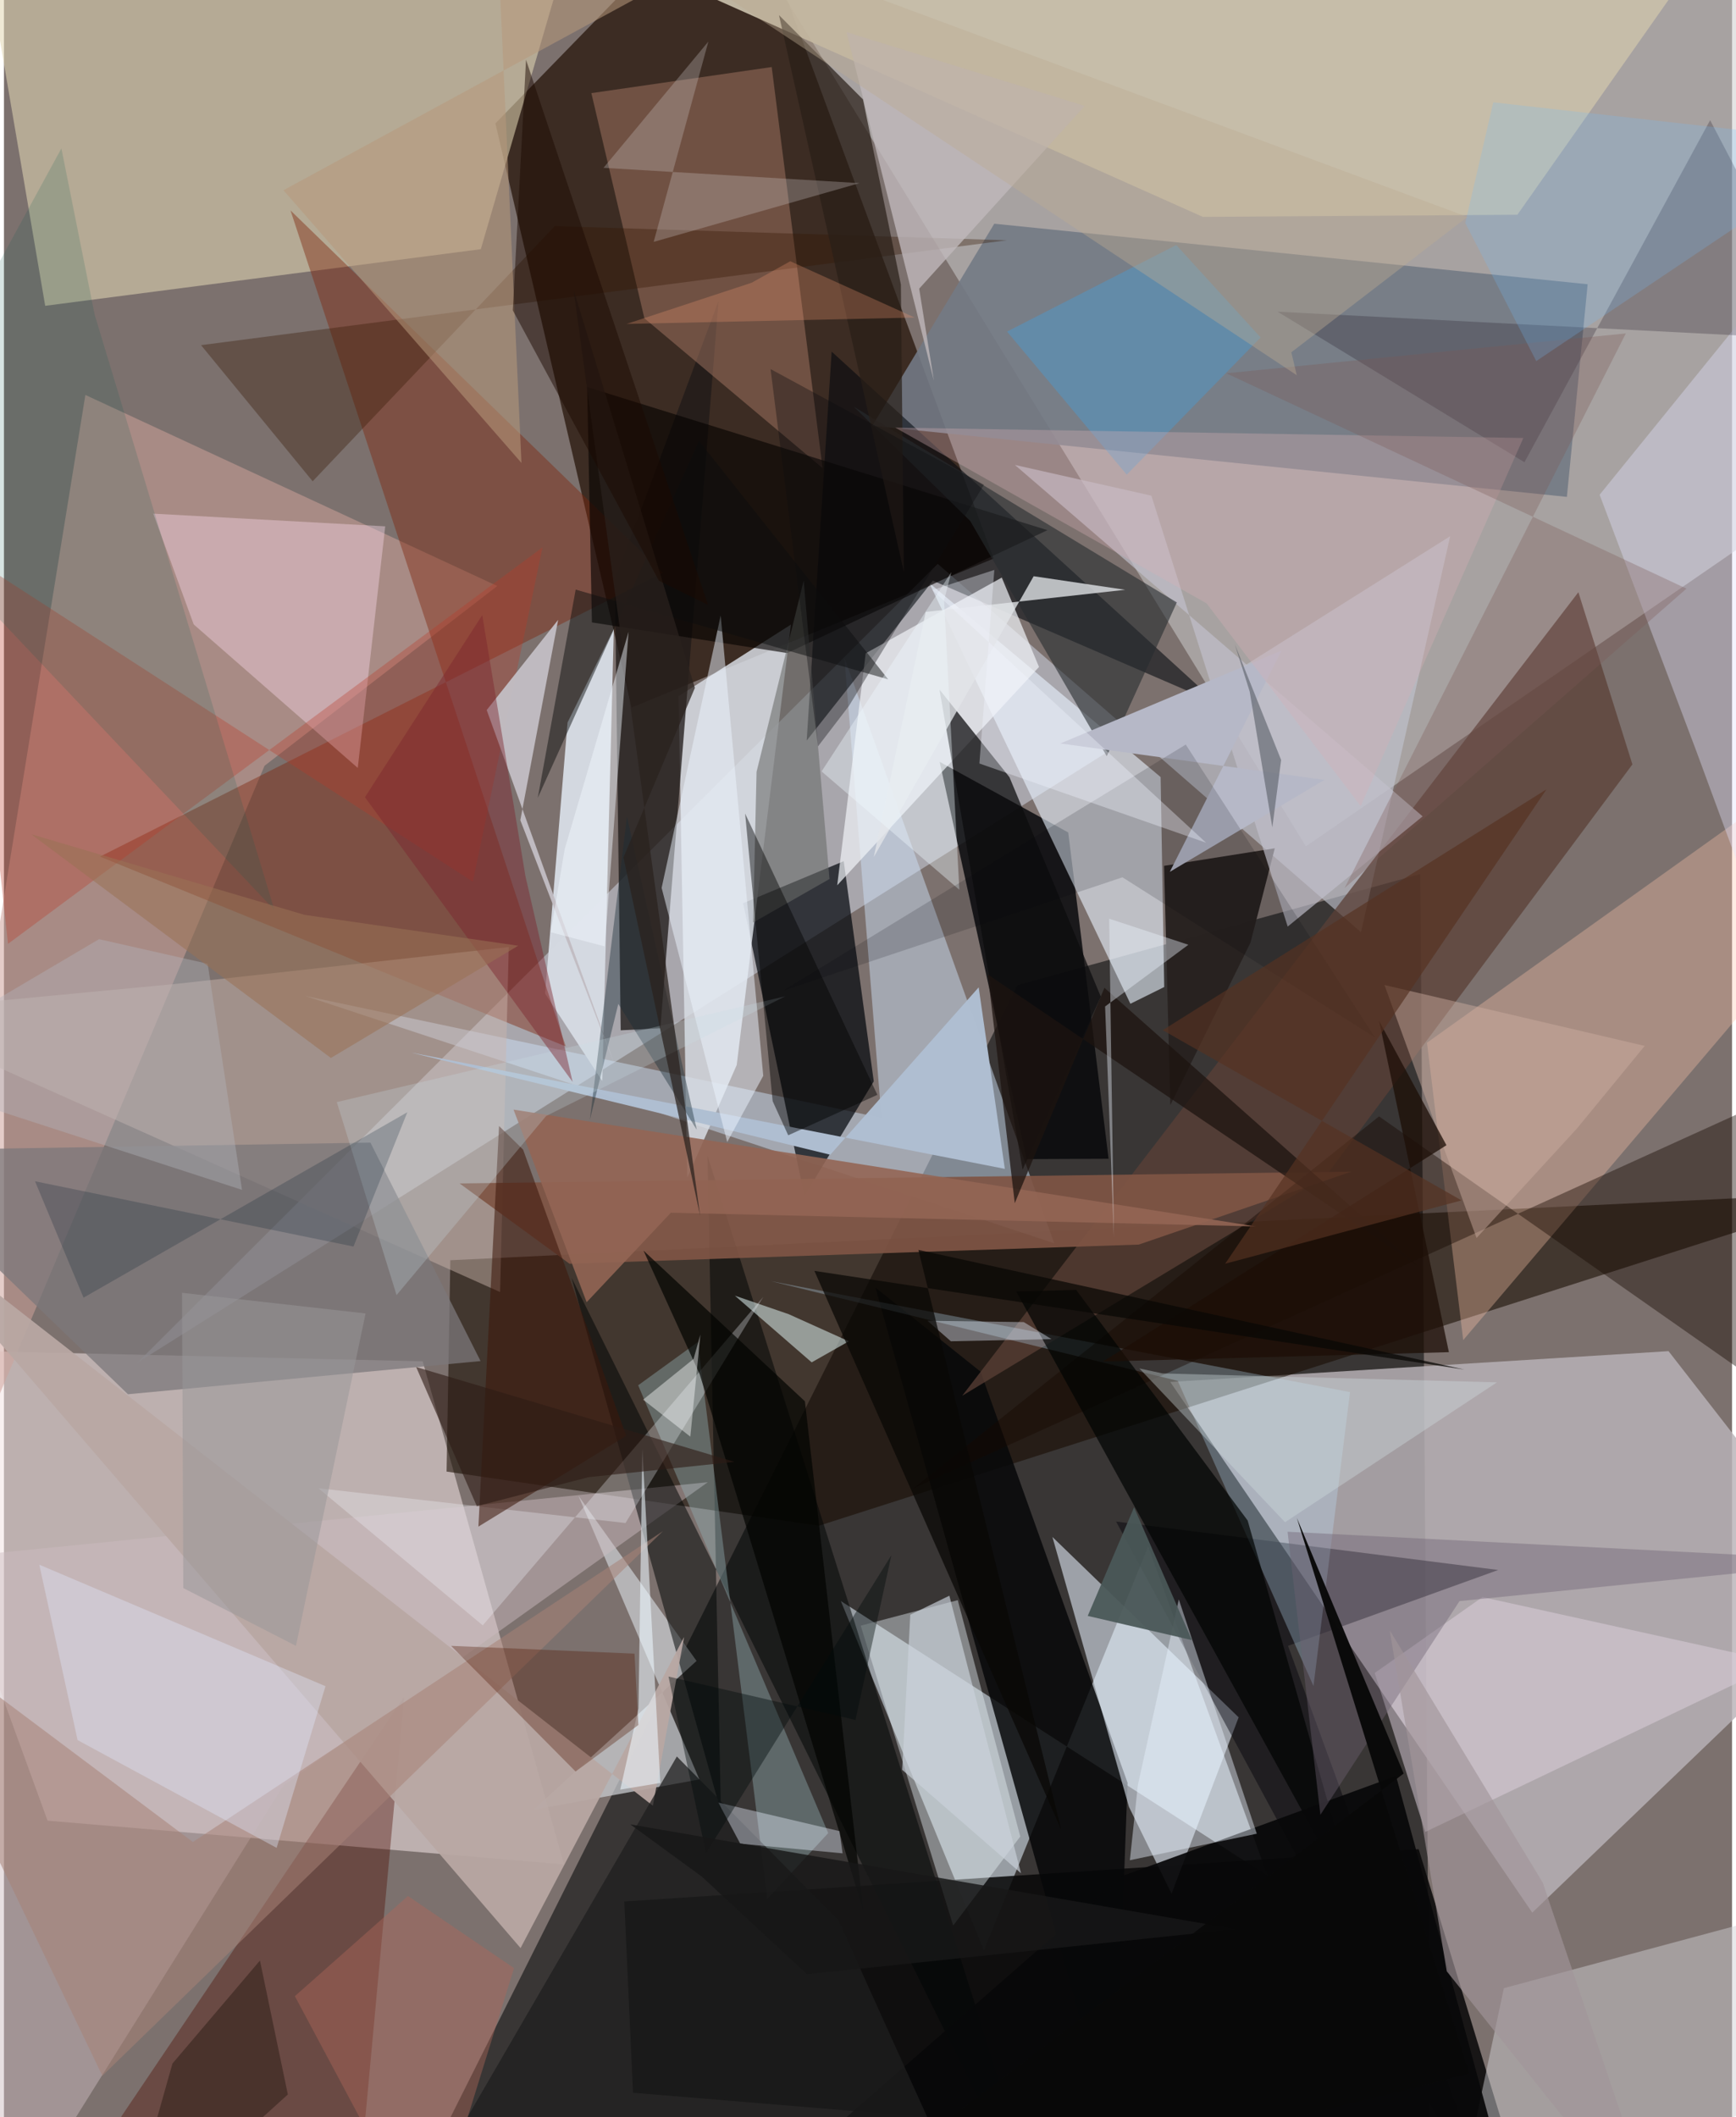 <svg xmlns="http://www.w3.org/2000/svg" width="228" height="278" viewBox="0 0 836 1024"><path fill="#7c716e" d="M0 0h836v1024H0z"/><path fill="#333130" fill-opacity=".91" d="M209.993 1036.108L690.119 1086l-4.928-663.247-194.918 53.75z"/><path fill="#241106" fill-opacity=".714" d="M478.797 270.158l-175.149 72.049L237.746 59.68 356.145-62z"/><path fill="#b9b3b8" fill-opacity=".827" d="M898 772.623l-92.723-119.117-241.045 14.9L739.353 925.08z"/><path fill="#f3e3e4" fill-opacity=".549" d="M270.935 901.75l-68.348-243.333L-62 652.29l83.1 228.297z"/><path fill="#cdcdcd" fill-opacity=".537" d="M898-50.333v275.057L629.838 409.318 340.574-62z"/><path fill="#ccd6e0" fill-opacity=".643" d="M553.534 747.962l57.77 159.283-206.447-132.89 69.21 168.955z"/><path fill="#c1c3ce" fill-opacity=".639" d="M64.583 659.062l635.048-399.711-43.136 191.537-204.776-178.17z"/><path fill="#180c00" fill-opacity=".569" d="M215.94 609.538l-1.812 102.217 180.097 26.194L898 576.655z"/><path fill="#e2d8b3" fill-opacity=".557" d="M-15.822-62L19.95 147.91l210.75-27.386 47.804-164.156z"/><path fill="#090909" fill-opacity=".867" d="M731.102 1047.492l-46.688-153.1-384.312 25.288 4.225 92.516z"/><path fill="#06080a" fill-opacity=".831" d="M514.87 402.63l-62.205-34.15 42.068 192.133 39.654-.172z"/><path fill="#ccdef4" fill-opacity=".49" d="M406.574 318.123l17.95 222.588-278.968-59.073L508.07 601.31z"/><path fill="#00050a" fill-opacity=".702" d="M406.253 416.532L357.6 436.846l29.636 141.685 33.553-55.517z"/><path fill="#737a84" fill-opacity=".898" d="M479.095 108.203l-59.02 97.737 336.03 34.383 10.038-102.838z"/><path fill="#d9dee5" fill-opacity=".831" d="M380.727 302.082l-26.238 213.012-23.921 54.542-4.212-232.931z"/><path fill="#cea29a" fill-opacity=".541" d="M-62 816.456L39.39 191.023l199.27 92.405-112.608 86.959z"/><path fill="#d4d9e1" fill-opacity=".984" d="M261.773 480.563l10.876-131.123 22.388-45.277-5.613 218.655z"/><path fill="#070809" fill-opacity=".843" d="M537.1 1035.948l6.473-173.672-71.109-198.843-50.838-40.645z"/><path fill="#eaf3ff" fill-opacity=".6" d="M544.941 485.49l16.364-8.104-1.743-101.55-111.949-93.879z"/><path fill="#e8f2ff" fill-opacity=".569" d="M507.219 743.384l90.09 87.226-32.458 85.3-20.628-42.034z"/><path fill="#201b19" fill-opacity=".773" d="M295.545 280.453l50.145-134.904-28.14 351.772-19.185 1.003z"/><path fill="#cbcdd2" fill-opacity=".725" d="M336.435 860.654l-80.234 14.63 78.858-71.953-57.126-79.856z"/><path fill="#00060b" fill-opacity=".557" d="M449.397 280.85l-61.056 77.319 12.075-188.107 186.85 170.448z"/><path fill="#7f270c" fill-opacity=".431" d="M318.777 277.006L46.46 414.309l225.336 91.824L138.625 101.77z"/><path fill="#a87a67" fill-opacity=".475" d="M284.168 45.036l87.252-12.61 24.607 193.977-86.2-72.454z"/><path fill="#ffc7ac" fill-opacity=".333" d="M688.412 504.33l17.536 143.82 175.364-206.325-37.183-48.716z"/><path fill="#5b4036" fill-opacity=".741" d="M639.546 568.743L463.59 675.066l298.073-388.631 26.14 83.284z"/><path fill="#cbb5ae" fill-opacity=".463" d="M240.018 624.928L-62 489.652l145.325-13.786 160.885-17.814z"/><path fill="#cdbcbf" fill-opacity=".475" d="M-62 756.953L.274 1079.238 135.132 863.6l205.353-146.7z"/><path fill="#f0f4f7" fill-opacity=".698" d="M416.883 315.972l-13.778 112.215 97.62-105.6-18.008-43.235z"/><path fill="#cac0aa" fill-opacity=".922" d="M294.683-22.485l285.292 127.38 152.173-1.024 101.855-144.76z"/><path fill="#d1d0d5" fill-opacity=".471" d="M725.623 961.596L699.2 1086l140.465-63.385 30.39-99.835z"/><path fill="#000505" fill-opacity=".525" d="M506.515 1086L274.61 618.028l72.23 258.273-6.507-317.412z"/><path fill="#e5eff5" fill-opacity=".435" d="M461.423 773.927l-46.944 12.345 44.724 145.046 32.458-43.06z"/><path fill="#500c00" fill-opacity=".384" d="M173.234 1041.505l23.16 44.495-139.702-62.183 136.929-203.23z"/><path fill="#00020a" fill-opacity=".447" d="M722.893 759.345L621.2 796.035 727.057 1086 538.014 735.926z"/><path fill="#292321" fill-opacity=".992" d="M561.235 418.769l3.012 115.783 38.804-78.675 11.739-45.592z"/><path fill="#7e5444" fill-opacity=".925" d="M651.86 566.678l-431.432 5.713 53.172 38.847 275.398-9.282z"/><path fill="#0b0c0d" fill-opacity=".725" d="M530.613 482.047l-44.17-106.136-33.87-42.398 40.215 232.24z"/><path fill="#fedbed" fill-opacity=".392" d="M184.45 254.562l-13.288 116.867-79.363-69.412-19.573-53.583z"/><path fill="#bee4ff" fill-opacity=".29" d="M651.178 673.321L633.52 815.463l-65.675-147.586-196.914-48.254z"/><path fill="#e2e3fe" fill-opacity=".38" d="M818.49 362.66l-46.552-123.367L898 83.766v494.696z"/><path fill="#170900" fill-opacity=".42" d="M439.92 719.892l436.86-198.365L898 703.063 665.23 539.967z"/><path fill="#060301" fill-opacity=".624" d="M284.44 301.036l94.455 14.835 125.902-59.446-222.656-69.22z"/><path fill="#93b2b5" fill-opacity=".408" d="M369.307 918.415l-33.632-269.32-28.864 20.92 91.947 216.581z"/><path fill="#decfdd" fill-opacity=".506" d="M858.96 804.164l-171.37 81.878-24.468-76.885 52.126-36.706z"/><path fill="#7c777a" fill-opacity=".745" d="M177.28 552.649L-62 556.509 59.979 674.35l170.591-16.044z"/><path fill="#afbed1" fill-opacity=".988" d="M484.194 565.336l-287.28-56.247 202.84 49.418 71.784-80.961z"/><path fill="#b8a7a3" fill-opacity=".937" d="M329.039 791.771l-79.124 150.44L-62 579.726l375.917 293.646z"/><path fill="#010402" fill-opacity=".702" d="M489.733 624.679l166.55 302.531-54.616-191.785-82.972-111.548z"/><path fill="#080809" fill-opacity=".929" d="M541.218 907.272L336.61 1086h398.434l-61.598-227.03z"/><path fill="#bc3a27" fill-opacity=".322" d="M-18.517 267.81l245.354 158.63 33.702-161.7L1.955 456.518z"/><path fill="#241c29" fill-opacity=".271" d="M881.012 164.396l-264.868-13.637 119.426 72.808L825.4 58.133z"/><path fill="#c2c0cc" fill-opacity=".667" d="M489.062 224.878l66.03 14.86 65.938 208.42 65.283-53.315z"/><path fill="#331500" fill-opacity=".341" d="M149.347 232.79l-54.001-65.85 389.83-50.726-218.716-6.843z"/><path fill="#c0b9bb" fill-opacity=".784" d="M407.606 15.533l42.26 168.546-7.105-44.465 80.081-88.373z"/><path fill="#282d2f" fill-opacity=".596" d="M411.117 196.702l156.287 94.68-33.905 74.366-66.054-113.776z"/><path fill="#e3f7f8" fill-opacity=".525" d="M353.587 626.67l26.023 8.945 29.121 13.124-17.98 10.18z"/><path fill="#f4faff" fill-opacity=".29" d="M152.098 719.805l79.53 66.323 135.736-158.9-66.678 109.405z"/><path fill="#e9f1fd" fill-opacity=".439" d="M568.353 773.572l-19.794 89.754-3.87 36.392 61.4-12.82z"/><path fill="#c2bdc3" fill-opacity=".969" d="M249.81 396.709l18.287-96.906-34.557 43.619L295.3 514.59z"/><path fill="#e2e5e9" fill-opacity=".776" d="M498.142 278.699l-77.345 135.817 25.141-118.557 96.482-10.702z"/><path fill="#291e18" fill-opacity=".702" d="M374.94 7.328l40.625 40.755 18.34 89.558 1.444 139.043z"/><path fill="#3c160a" fill-opacity=".553" d="M301.01 694.45l-49.865-138.43-11.63-11.41-9.99 193.758z"/><path fill="#b6b8c7" d="M638.8 377.208l-127.727-17.624 107.045-44.953-54.117 107.062z"/><path fill="#1e1f1f" fill-opacity=".737" d="M212.957 1043.34l112.569-193.785 78.164 79.267L474.66 1086z"/><path fill="#cac2c3" fill-opacity=".31" d="M340.78 20.094l-26.465 96.897 99.583-28.415-123.856-7.403z"/><path fill="#a68177" fill-opacity=".541" d="M47.592 1003.979l271.205-263.417L91.406 890.918-62 775.94z"/><path fill="#e2e9ff" fill-opacity=".365" d="M17.097 756.79l18.523 84.835 96.29 52.133 23.64-78.208z"/><path fill="#6a6b6a" fill-opacity=".58" d="M399.378 425.136l-36.968 21.081 1.677-72.914 22.802-92.49z"/><path fill="#020301" fill-opacity=".698" d="M387.481 677.767l28.301 246.584-79.167-259.576-27.22-59.897z"/><path fill="#449edb" fill-opacity=".392" d="M543.166 229.579l64.766-66.369-40.802-44.695-81.868 41.854z"/><path fill="#936555" fill-opacity=".89" d="M322.627 586.554l-40.74 43.284-35.372-93.157L605.6 593.175z"/><path fill="#b7987b" fill-opacity=".553" d="M327.044-12.308L135.223 92.015 250.353 223.9 238.841-29.027z"/><path fill="#edf4ff" fill-opacity=".494" d="M346.738 297.689l20.588 222.645-17.432 32.042-31.728-122.94z"/><path fill="#e7edfc" fill-opacity=".408" d="M404.205 885.647l-58.594-13.784 10.594 19.868 49.509 4.665z"/><path fill="#d1dde0" fill-opacity=".38" d="M619.75 736.248l-70.457-74.378 11.178 2.41 161.793 4.314z"/><path fill="#0e5b54" fill-opacity=".165" d="M43.87 152.16l87 288.025L-62 236.231 27.789 71.777z"/><path fill="#eef8ff" fill-opacity=".573" d="M308.827 700.68l-1.862 125.661-8.815 39.233 19.374-3.223z"/><path fill="#d5b1b5" fill-opacity=".337" d="M656.35 389.915l78.683-178.071-303.867-5.02 150.618 85.002z"/><path fill="#6f6272" fill-opacity=".412" d="M898 754.945l-193.835 19.447-67.309 103.37-15.878-136.912z"/><path fill="#192d38" fill-opacity=".408" d="M301.393 394.968l33.78 151.485-37.972-60.91-13.762 56.164z"/><path fill="#501600" fill-opacity=".333" d="M306.904 834.332l-1.854-34.525-88.744-3.767 60.226 60.78z"/><path fill="#4a5858" fill-opacity=".933" d="M543.087 785.933l31.618 7.335-27.991-64.215-22.415 52.503z"/><path fill="#0b0d0e" fill-opacity=".478" d="M258.245 385.887l78.013-172.577 91.504 115.283-151.18-43.428z"/><path fill="#cadce5" fill-opacity=".255" d="M189.931 626.392l72.338-86.607 115.742-57.921-216.995 51.185z"/><path fill="#ccaea1" fill-opacity=".455" d="M761.045 545.733l32.71-39.865-125.902-29.45L712.4 598.775z"/><path fill="#7c5755" fill-opacity=".31" d="M813.955 284.698l-165.373 144.78 136.037-268.206-193.313 19.267z"/><path fill="#7c242e" fill-opacity=".447" d="M275.1 523.272L174.637 385.578l56.746-88.07 20.905 126.303z"/><path fill="#000001" fill-opacity=".443" d="M371.875 532.591l7.526 16.51 43.132-19.573-63.984-136.046z"/><path fill="#1d1410" fill-opacity=".741" d="M489.006 581.909l43.375-104.146L684.057 612.35 475.947 471.3z"/><path fill="#ecf3fd" fill-opacity=".404" d="M534.677 444.348l38.314 12.6-40.286 29.846 4.262 111.733z"/><path fill="#1c0e06" fill-opacity=".749" d="M531.684 658.534l166.154-104.628-32.539-60.02 33.723 160.112z"/><path fill="#a1959a" fill-opacity=".639" d="M670.365 788.45l74.052 122.093L803.745 1086 697.997 953.449z"/><path fill="#020c0b" fill-opacity=".412" d="M411.943 831.878l17.365-79.655-89.703 144.15-18.115-85.48z"/><path fill="#f1faff" fill-opacity=".384" d="M395.543 373.108l62.788-96.396-3.525 13.633 7.382 139.994z"/><path fill="#cad2db" fill-opacity=".667" d="M492.033 906.05l-34.675-134.269-18.905 9.209-3.914 75.005z"/><path fill="#dfeaf9" fill-opacity=".408" d="M493.362 639.45l13.417 8.247-48.692 1.028-11.337-9.92z"/><path fill="#73bbfc" fill-opacity=".224" d="M898 69.431L720.497 49.503l-13.553 58.37 34.33 66.774z"/><path fill="#011b2e" fill-opacity=".216" d="M195.145 537.946L38.499 627.64l-23.47-56.303 154.066 31.572z"/><path fill="#00000d" fill-opacity=".153" d="M663.29 501.841L571.72 360.12 376.88 479.185l164.21-54.866z"/><path fill="#171717" fill-opacity=".831" d="M388.43 954.89l-50.755-47.183-34.672-25.327 293.048 50.685z"/><path fill="#bdab93" fill-opacity=".404" d="M707.975 104.919l-85.185 65.476 2.64 11.099L258.24-62z"/><path fill="#f39a72" fill-opacity=".282" d="M361.72 136.744l-60.527 19.931 139.42-3.077-60.216-27.234z"/><path fill="#2a221d" fill-opacity=".725" d="M334.251 332.702L275.524 139.92l61.272 448.169-37.104-173.393z"/><path fill="#39251f" fill-opacity=".627" d="M81.514 998.057L56.716 1086l80.622-72.97-13.493-64.788z"/><path fill="#2d1c14" fill-opacity=".6" d="M199.397 661.17l29.373 67.323 54.046-14.04 70.587-7.412z"/><path fill="#b1b4bd" fill-opacity=".4" d="M45.993 454.242l52.554 11.901 16.614 109.35L-62 517.971z"/><path fill="#f2f8ff" fill-opacity=".459" d="M271.25 410.775l30.921-105.202-11.528 152.166-26.125-6.85z"/><path fill="#090805" fill-opacity=".733" d="M706.563 662.42l-264.188-57.893 69.115 280.47-119.422-270.312z"/><path fill="#f2f4ff" fill-opacity=".361" d="M479.11 275.655l-29.971 9.742 132.417 122.199-109.663-38.315z"/><path fill="#575d65" fill-opacity=".588" d="M602.648 334.47l10.955 65.723 4.257-32.62-22.435-56.036z"/><path fill="#af6658" fill-opacity=".431" d="M195.44 917.024l51.322 34.883-41.7 134.093-64.327-120.527z"/><path fill="#0d0c0f" fill-opacity=".357" d="M370.864 178.513l103.24 55.935-65.312 106.979-14.972 19.556z"/><path fill="#999799" fill-opacity=".525" d="M86.762 768.088l-.608-142.801 88.782 9.985-33.678 160.774z"/><path fill="#997254" fill-opacity=".549" d="M13.154 403.473l145.021 108.234 90.595-54.288-103.408-14.946z"/><path fill="#090909" fill-opacity=".965" d="M708.925 1002.976l-83.463-268.805 51.683 123.618L376.494 1086z"/><path fill="#fbfdfc" fill-opacity=".427" d="M332.05 694.863l-22.839-17.9 24.404-19.698 3.3-11.8z"/><path fill="#553222" fill-opacity=".671" d="M590.782 611.23l155.46-229.463-185.665 116.479 144.548 82.338z"/><path fill="#1c0900" fill-opacity=".486" d="M246.171 150.132L316.866 280.9l23.72 11.655-88.027-263.652z"/></svg>